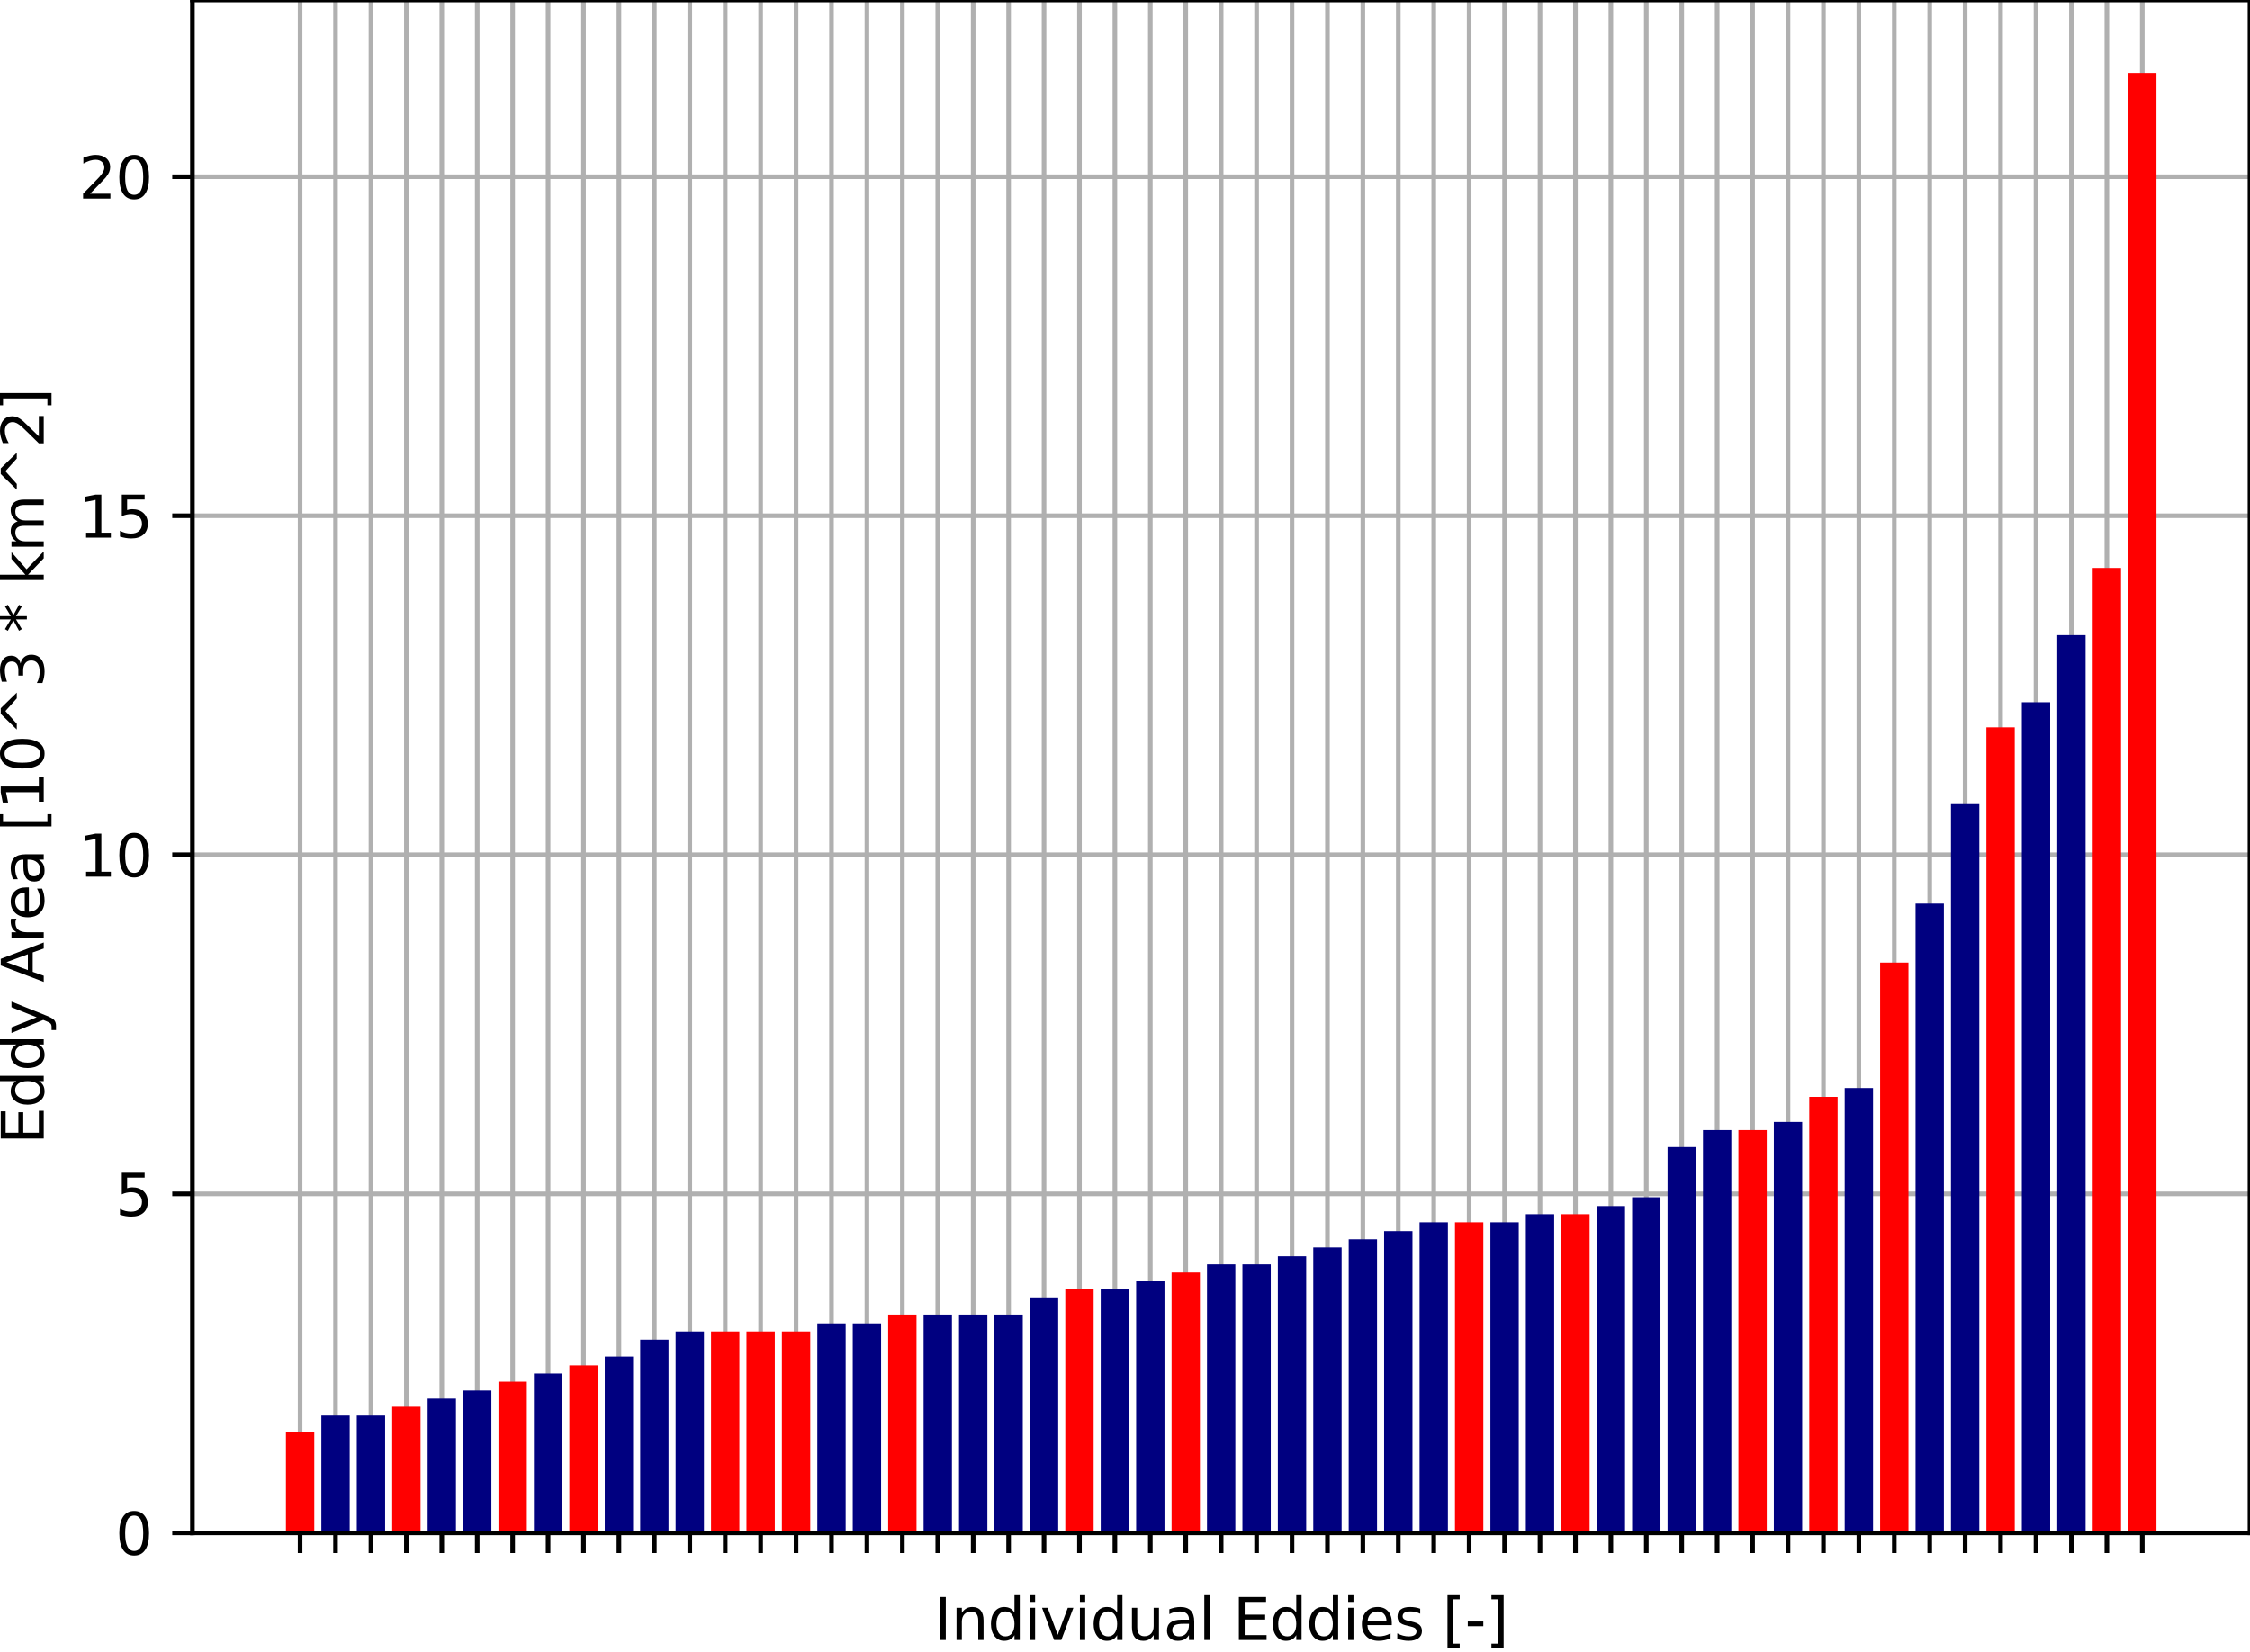 <?xml version="1.0" encoding="utf-8" standalone="no"?>
<!DOCTYPE svg PUBLIC "-//W3C//DTD SVG 1.1//EN"
  "http://www.w3.org/Graphics/SVG/1.1/DTD/svg11.dtd">
<svg xmlns:xlink="http://www.w3.org/1999/xlink" width="390.523pt" height="286.79pt" viewBox="0 0 390.523 286.79" xmlns="http://www.w3.org/2000/svg" version="1.1">
 <defs>
  <style type="text/css">*{stroke-linejoin: round; stroke-linecap: butt}</style>
 </defs>
 <g id="figure_1">
  <g id="patch_1">
   <path d="M 0 286.79 
L 390.523 286.79 
L 390.523 -0 
L 0 -0 
z
" style="fill: #ffffff"/>
  </g>
  <g id="axes_1">
   <g id="patch_2">
    <path d="M 33.403 266.112 
L 390.523 266.112 
L 390.523 -0 
L 33.403 -0 
z
" style="fill: #ffffff"/>
   </g>
   <g id="matplotlib.axis_1">
    <g id="xtick_1">
     <g id="line2d_1">
      <path d="M 52.095 266.112 
L 52.095 -0 
" clip-path="url(#p76cb9c1ff8)" style="fill: none; stroke: #b0b0b0; stroke-width: 0.8; stroke-linecap: square"/>
     </g>
     <g id="line2d_2">
      <defs>
       <path id="m4a7bd40112" d="M 0 0 
L 0 3.5 
" style="stroke: #000000; stroke-width: 0.8"/>
      </defs>
      <g>
       <use xlink:href="#m4a7bd40112" x="52.095" y="266.112" style="stroke: #000000; stroke-width: 0.8"/>
      </g>
     </g>
    </g>
    <g id="xtick_2">
     <g id="line2d_3">
      <path d="M 58.244 266.112 
L 58.244 -0 
" clip-path="url(#p76cb9c1ff8)" style="fill: none; stroke: #b0b0b0; stroke-width: 0.8; stroke-linecap: square"/>
     </g>
     <g id="line2d_4">
      <g>
       <use xlink:href="#m4a7bd40112" x="58.244" y="266.112" style="stroke: #000000; stroke-width: 0.8"/>
      </g>
     </g>
    </g>
    <g id="xtick_3">
     <g id="line2d_5">
      <path d="M 64.393 266.112 
L 64.393 -0 
" clip-path="url(#p76cb9c1ff8)" style="fill: none; stroke: #b0b0b0; stroke-width: 0.8; stroke-linecap: square"/>
     </g>
     <g id="line2d_6">
      <g>
       <use xlink:href="#m4a7bd40112" x="64.393" y="266.112" style="stroke: #000000; stroke-width: 0.8"/>
      </g>
     </g>
    </g>
    <g id="xtick_4">
     <g id="line2d_7">
      <path d="M 70.542 266.112 
L 70.542 -0 
" clip-path="url(#p76cb9c1ff8)" style="fill: none; stroke: #b0b0b0; stroke-width: 0.8; stroke-linecap: square"/>
     </g>
     <g id="line2d_8">
      <g>
       <use xlink:href="#m4a7bd40112" x="70.542" y="266.112" style="stroke: #000000; stroke-width: 0.8"/>
      </g>
     </g>
    </g>
    <g id="xtick_5">
     <g id="line2d_9">
      <path d="M 76.69 266.112 
L 76.69 -0 
" clip-path="url(#p76cb9c1ff8)" style="fill: none; stroke: #b0b0b0; stroke-width: 0.8; stroke-linecap: square"/>
     </g>
     <g id="line2d_10">
      <g>
       <use xlink:href="#m4a7bd40112" x="76.69" y="266.112" style="stroke: #000000; stroke-width: 0.8"/>
      </g>
     </g>
    </g>
    <g id="xtick_6">
     <g id="line2d_11">
      <path d="M 82.839 266.112 
L 82.839 -0 
" clip-path="url(#p76cb9c1ff8)" style="fill: none; stroke: #b0b0b0; stroke-width: 0.8; stroke-linecap: square"/>
     </g>
     <g id="line2d_12">
      <g>
       <use xlink:href="#m4a7bd40112" x="82.839" y="266.112" style="stroke: #000000; stroke-width: 0.8"/>
      </g>
     </g>
    </g>
    <g id="xtick_7">
     <g id="line2d_13">
      <path d="M 88.988 266.112 
L 88.988 -0 
" clip-path="url(#p76cb9c1ff8)" style="fill: none; stroke: #b0b0b0; stroke-width: 0.8; stroke-linecap: square"/>
     </g>
     <g id="line2d_14">
      <g>
       <use xlink:href="#m4a7bd40112" x="88.988" y="266.112" style="stroke: #000000; stroke-width: 0.8"/>
      </g>
     </g>
    </g>
    <g id="xtick_8">
     <g id="line2d_15">
      <path d="M 95.137 266.112 
L 95.137 -0 
" clip-path="url(#p76cb9c1ff8)" style="fill: none; stroke: #b0b0b0; stroke-width: 0.8; stroke-linecap: square"/>
     </g>
     <g id="line2d_16">
      <g>
       <use xlink:href="#m4a7bd40112" x="95.137" y="266.112" style="stroke: #000000; stroke-width: 0.8"/>
      </g>
     </g>
    </g>
    <g id="xtick_9">
     <g id="line2d_17">
      <path d="M 101.285 266.112 
L 101.285 -0 
" clip-path="url(#p76cb9c1ff8)" style="fill: none; stroke: #b0b0b0; stroke-width: 0.8; stroke-linecap: square"/>
     </g>
     <g id="line2d_18">
      <g>
       <use xlink:href="#m4a7bd40112" x="101.285" y="266.112" style="stroke: #000000; stroke-width: 0.8"/>
      </g>
     </g>
    </g>
    <g id="xtick_10">
     <g id="line2d_19">
      <path d="M 107.434 266.112 
L 107.434 -0 
" clip-path="url(#p76cb9c1ff8)" style="fill: none; stroke: #b0b0b0; stroke-width: 0.8; stroke-linecap: square"/>
     </g>
     <g id="line2d_20">
      <g>
       <use xlink:href="#m4a7bd40112" x="107.434" y="266.112" style="stroke: #000000; stroke-width: 0.8"/>
      </g>
     </g>
    </g>
    <g id="xtick_11">
     <g id="line2d_21">
      <path d="M 113.583 266.112 
L 113.583 -0 
" clip-path="url(#p76cb9c1ff8)" style="fill: none; stroke: #b0b0b0; stroke-width: 0.8; stroke-linecap: square"/>
     </g>
     <g id="line2d_22">
      <g>
       <use xlink:href="#m4a7bd40112" x="113.583" y="266.112" style="stroke: #000000; stroke-width: 0.8"/>
      </g>
     </g>
    </g>
    <g id="xtick_12">
     <g id="line2d_23">
      <path d="M 119.732 266.112 
L 119.732 -0 
" clip-path="url(#p76cb9c1ff8)" style="fill: none; stroke: #b0b0b0; stroke-width: 0.8; stroke-linecap: square"/>
     </g>
     <g id="line2d_24">
      <g>
       <use xlink:href="#m4a7bd40112" x="119.732" y="266.112" style="stroke: #000000; stroke-width: 0.8"/>
      </g>
     </g>
    </g>
    <g id="xtick_13">
     <g id="line2d_25">
      <path d="M 125.88 266.112 
L 125.88 -0 
" clip-path="url(#p76cb9c1ff8)" style="fill: none; stroke: #b0b0b0; stroke-width: 0.8; stroke-linecap: square"/>
     </g>
     <g id="line2d_26">
      <g>
       <use xlink:href="#m4a7bd40112" x="125.88" y="266.112" style="stroke: #000000; stroke-width: 0.8"/>
      </g>
     </g>
    </g>
    <g id="xtick_14">
     <g id="line2d_27">
      <path d="M 132.029 266.112 
L 132.029 -0 
" clip-path="url(#p76cb9c1ff8)" style="fill: none; stroke: #b0b0b0; stroke-width: 0.8; stroke-linecap: square"/>
     </g>
     <g id="line2d_28">
      <g>
       <use xlink:href="#m4a7bd40112" x="132.029" y="266.112" style="stroke: #000000; stroke-width: 0.8"/>
      </g>
     </g>
    </g>
    <g id="xtick_15">
     <g id="line2d_29">
      <path d="M 138.178 266.112 
L 138.178 -0 
" clip-path="url(#p76cb9c1ff8)" style="fill: none; stroke: #b0b0b0; stroke-width: 0.8; stroke-linecap: square"/>
     </g>
     <g id="line2d_30">
      <g>
       <use xlink:href="#m4a7bd40112" x="138.178" y="266.112" style="stroke: #000000; stroke-width: 0.8"/>
      </g>
     </g>
    </g>
    <g id="xtick_16">
     <g id="line2d_31">
      <path d="M 144.327 266.112 
L 144.327 -0 
" clip-path="url(#p76cb9c1ff8)" style="fill: none; stroke: #b0b0b0; stroke-width: 0.8; stroke-linecap: square"/>
     </g>
     <g id="line2d_32">
      <g>
       <use xlink:href="#m4a7bd40112" x="144.327" y="266.112" style="stroke: #000000; stroke-width: 0.8"/>
      </g>
     </g>
    </g>
    <g id="xtick_17">
     <g id="line2d_33">
      <path d="M 150.476 266.112 
L 150.476 -0 
" clip-path="url(#p76cb9c1ff8)" style="fill: none; stroke: #b0b0b0; stroke-width: 0.8; stroke-linecap: square"/>
     </g>
     <g id="line2d_34">
      <g>
       <use xlink:href="#m4a7bd40112" x="150.476" y="266.112" style="stroke: #000000; stroke-width: 0.8"/>
      </g>
     </g>
    </g>
    <g id="xtick_18">
     <g id="line2d_35">
      <path d="M 156.624 266.112 
L 156.624 -0 
" clip-path="url(#p76cb9c1ff8)" style="fill: none; stroke: #b0b0b0; stroke-width: 0.8; stroke-linecap: square"/>
     </g>
     <g id="line2d_36">
      <g>
       <use xlink:href="#m4a7bd40112" x="156.624" y="266.112" style="stroke: #000000; stroke-width: 0.8"/>
      </g>
     </g>
    </g>
    <g id="xtick_19">
     <g id="line2d_37">
      <path d="M 162.773 266.112 
L 162.773 -0 
" clip-path="url(#p76cb9c1ff8)" style="fill: none; stroke: #b0b0b0; stroke-width: 0.8; stroke-linecap: square"/>
     </g>
     <g id="line2d_38">
      <g>
       <use xlink:href="#m4a7bd40112" x="162.773" y="266.112" style="stroke: #000000; stroke-width: 0.8"/>
      </g>
     </g>
    </g>
    <g id="xtick_20">
     <g id="line2d_39">
      <path d="M 168.922 266.112 
L 168.922 -0 
" clip-path="url(#p76cb9c1ff8)" style="fill: none; stroke: #b0b0b0; stroke-width: 0.8; stroke-linecap: square"/>
     </g>
     <g id="line2d_40">
      <g>
       <use xlink:href="#m4a7bd40112" x="168.922" y="266.112" style="stroke: #000000; stroke-width: 0.8"/>
      </g>
     </g>
    </g>
    <g id="xtick_21">
     <g id="line2d_41">
      <path d="M 175.071 266.112 
L 175.071 -0 
" clip-path="url(#p76cb9c1ff8)" style="fill: none; stroke: #b0b0b0; stroke-width: 0.8; stroke-linecap: square"/>
     </g>
     <g id="line2d_42">
      <g>
       <use xlink:href="#m4a7bd40112" x="175.071" y="266.112" style="stroke: #000000; stroke-width: 0.8"/>
      </g>
     </g>
    </g>
    <g id="xtick_22">
     <g id="line2d_43">
      <path d="M 181.219 266.112 
L 181.219 -0 
" clip-path="url(#p76cb9c1ff8)" style="fill: none; stroke: #b0b0b0; stroke-width: 0.8; stroke-linecap: square"/>
     </g>
     <g id="line2d_44">
      <g>
       <use xlink:href="#m4a7bd40112" x="181.219" y="266.112" style="stroke: #000000; stroke-width: 0.8"/>
      </g>
     </g>
    </g>
    <g id="xtick_23">
     <g id="line2d_45">
      <path d="M 187.368 266.112 
L 187.368 -0 
" clip-path="url(#p76cb9c1ff8)" style="fill: none; stroke: #b0b0b0; stroke-width: 0.8; stroke-linecap: square"/>
     </g>
     <g id="line2d_46">
      <g>
       <use xlink:href="#m4a7bd40112" x="187.368" y="266.112" style="stroke: #000000; stroke-width: 0.8"/>
      </g>
     </g>
    </g>
    <g id="xtick_24">
     <g id="line2d_47">
      <path d="M 193.517 266.112 
L 193.517 -0 
" clip-path="url(#p76cb9c1ff8)" style="fill: none; stroke: #b0b0b0; stroke-width: 0.8; stroke-linecap: square"/>
     </g>
     <g id="line2d_48">
      <g>
       <use xlink:href="#m4a7bd40112" x="193.517" y="266.112" style="stroke: #000000; stroke-width: 0.8"/>
      </g>
     </g>
    </g>
    <g id="xtick_25">
     <g id="line2d_49">
      <path d="M 199.666 266.112 
L 199.666 -0 
" clip-path="url(#p76cb9c1ff8)" style="fill: none; stroke: #b0b0b0; stroke-width: 0.8; stroke-linecap: square"/>
     </g>
     <g id="line2d_50">
      <g>
       <use xlink:href="#m4a7bd40112" x="199.666" y="266.112" style="stroke: #000000; stroke-width: 0.8"/>
      </g>
     </g>
    </g>
    <g id="xtick_26">
     <g id="line2d_51">
      <path d="M 205.814 266.112 
L 205.814 -0 
" clip-path="url(#p76cb9c1ff8)" style="fill: none; stroke: #b0b0b0; stroke-width: 0.8; stroke-linecap: square"/>
     </g>
     <g id="line2d_52">
      <g>
       <use xlink:href="#m4a7bd40112" x="205.814" y="266.112" style="stroke: #000000; stroke-width: 0.8"/>
      </g>
     </g>
    </g>
    <g id="xtick_27">
     <g id="line2d_53">
      <path d="M 211.963 266.112 
L 211.963 -0 
" clip-path="url(#p76cb9c1ff8)" style="fill: none; stroke: #b0b0b0; stroke-width: 0.8; stroke-linecap: square"/>
     </g>
     <g id="line2d_54">
      <g>
       <use xlink:href="#m4a7bd40112" x="211.963" y="266.112" style="stroke: #000000; stroke-width: 0.8"/>
      </g>
     </g>
    </g>
    <g id="xtick_28">
     <g id="line2d_55">
      <path d="M 218.112 266.112 
L 218.112 -0 
" clip-path="url(#p76cb9c1ff8)" style="fill: none; stroke: #b0b0b0; stroke-width: 0.8; stroke-linecap: square"/>
     </g>
     <g id="line2d_56">
      <g>
       <use xlink:href="#m4a7bd40112" x="218.112" y="266.112" style="stroke: #000000; stroke-width: 0.8"/>
      </g>
     </g>
    </g>
    <g id="xtick_29">
     <g id="line2d_57">
      <path d="M 224.261 266.112 
L 224.261 -0 
" clip-path="url(#p76cb9c1ff8)" style="fill: none; stroke: #b0b0b0; stroke-width: 0.8; stroke-linecap: square"/>
     </g>
     <g id="line2d_58">
      <g>
       <use xlink:href="#m4a7bd40112" x="224.261" y="266.112" style="stroke: #000000; stroke-width: 0.8"/>
      </g>
     </g>
    </g>
    <g id="xtick_30">
     <g id="line2d_59">
      <path d="M 230.409 266.112 
L 230.409 -0 
" clip-path="url(#p76cb9c1ff8)" style="fill: none; stroke: #b0b0b0; stroke-width: 0.8; stroke-linecap: square"/>
     </g>
     <g id="line2d_60">
      <g>
       <use xlink:href="#m4a7bd40112" x="230.409" y="266.112" style="stroke: #000000; stroke-width: 0.8"/>
      </g>
     </g>
    </g>
    <g id="xtick_31">
     <g id="line2d_61">
      <path d="M 236.558 266.112 
L 236.558 -0 
" clip-path="url(#p76cb9c1ff8)" style="fill: none; stroke: #b0b0b0; stroke-width: 0.8; stroke-linecap: square"/>
     </g>
     <g id="line2d_62">
      <g>
       <use xlink:href="#m4a7bd40112" x="236.558" y="266.112" style="stroke: #000000; stroke-width: 0.8"/>
      </g>
     </g>
    </g>
    <g id="xtick_32">
     <g id="line2d_63">
      <path d="M 242.707 266.112 
L 242.707 -0 
" clip-path="url(#p76cb9c1ff8)" style="fill: none; stroke: #b0b0b0; stroke-width: 0.8; stroke-linecap: square"/>
     </g>
     <g id="line2d_64">
      <g>
       <use xlink:href="#m4a7bd40112" x="242.707" y="266.112" style="stroke: #000000; stroke-width: 0.8"/>
      </g>
     </g>
    </g>
    <g id="xtick_33">
     <g id="line2d_65">
      <path d="M 248.856 266.112 
L 248.856 -0 
" clip-path="url(#p76cb9c1ff8)" style="fill: none; stroke: #b0b0b0; stroke-width: 0.8; stroke-linecap: square"/>
     </g>
     <g id="line2d_66">
      <g>
       <use xlink:href="#m4a7bd40112" x="248.856" y="266.112" style="stroke: #000000; stroke-width: 0.8"/>
      </g>
     </g>
    </g>
    <g id="xtick_34">
     <g id="line2d_67">
      <path d="M 255.004 266.112 
L 255.004 -0 
" clip-path="url(#p76cb9c1ff8)" style="fill: none; stroke: #b0b0b0; stroke-width: 0.8; stroke-linecap: square"/>
     </g>
     <g id="line2d_68">
      <g>
       <use xlink:href="#m4a7bd40112" x="255.004" y="266.112" style="stroke: #000000; stroke-width: 0.8"/>
      </g>
     </g>
    </g>
    <g id="xtick_35">
     <g id="line2d_69">
      <path d="M 261.153 266.112 
L 261.153 -0 
" clip-path="url(#p76cb9c1ff8)" style="fill: none; stroke: #b0b0b0; stroke-width: 0.8; stroke-linecap: square"/>
     </g>
     <g id="line2d_70">
      <g>
       <use xlink:href="#m4a7bd40112" x="261.153" y="266.112" style="stroke: #000000; stroke-width: 0.8"/>
      </g>
     </g>
    </g>
    <g id="xtick_36">
     <g id="line2d_71">
      <path d="M 267.302 266.112 
L 267.302 -0 
" clip-path="url(#p76cb9c1ff8)" style="fill: none; stroke: #b0b0b0; stroke-width: 0.8; stroke-linecap: square"/>
     </g>
     <g id="line2d_72">
      <g>
       <use xlink:href="#m4a7bd40112" x="267.302" y="266.112" style="stroke: #000000; stroke-width: 0.8"/>
      </g>
     </g>
    </g>
    <g id="xtick_37">
     <g id="line2d_73">
      <path d="M 273.451 266.112 
L 273.451 -0 
" clip-path="url(#p76cb9c1ff8)" style="fill: none; stroke: #b0b0b0; stroke-width: 0.8; stroke-linecap: square"/>
     </g>
     <g id="line2d_74">
      <g>
       <use xlink:href="#m4a7bd40112" x="273.451" y="266.112" style="stroke: #000000; stroke-width: 0.8"/>
      </g>
     </g>
    </g>
    <g id="xtick_38">
     <g id="line2d_75">
      <path d="M 279.599 266.112 
L 279.599 -0 
" clip-path="url(#p76cb9c1ff8)" style="fill: none; stroke: #b0b0b0; stroke-width: 0.8; stroke-linecap: square"/>
     </g>
     <g id="line2d_76">
      <g>
       <use xlink:href="#m4a7bd40112" x="279.599" y="266.112" style="stroke: #000000; stroke-width: 0.8"/>
      </g>
     </g>
    </g>
    <g id="xtick_39">
     <g id="line2d_77">
      <path d="M 285.748 266.112 
L 285.748 -0 
" clip-path="url(#p76cb9c1ff8)" style="fill: none; stroke: #b0b0b0; stroke-width: 0.8; stroke-linecap: square"/>
     </g>
     <g id="line2d_78">
      <g>
       <use xlink:href="#m4a7bd40112" x="285.748" y="266.112" style="stroke: #000000; stroke-width: 0.8"/>
      </g>
     </g>
    </g>
    <g id="xtick_40">
     <g id="line2d_79">
      <path d="M 291.897 266.112 
L 291.897 -0 
" clip-path="url(#p76cb9c1ff8)" style="fill: none; stroke: #b0b0b0; stroke-width: 0.8; stroke-linecap: square"/>
     </g>
     <g id="line2d_80">
      <g>
       <use xlink:href="#m4a7bd40112" x="291.897" y="266.112" style="stroke: #000000; stroke-width: 0.8"/>
      </g>
     </g>
    </g>
    <g id="xtick_41">
     <g id="line2d_81">
      <path d="M 298.046 266.112 
L 298.046 -0 
" clip-path="url(#p76cb9c1ff8)" style="fill: none; stroke: #b0b0b0; stroke-width: 0.8; stroke-linecap: square"/>
     </g>
     <g id="line2d_82">
      <g>
       <use xlink:href="#m4a7bd40112" x="298.046" y="266.112" style="stroke: #000000; stroke-width: 0.8"/>
      </g>
     </g>
    </g>
    <g id="xtick_42">
     <g id="line2d_83">
      <path d="M 304.195 266.112 
L 304.195 -0 
" clip-path="url(#p76cb9c1ff8)" style="fill: none; stroke: #b0b0b0; stroke-width: 0.8; stroke-linecap: square"/>
     </g>
     <g id="line2d_84">
      <g>
       <use xlink:href="#m4a7bd40112" x="304.195" y="266.112" style="stroke: #000000; stroke-width: 0.8"/>
      </g>
     </g>
    </g>
    <g id="xtick_43">
     <g id="line2d_85">
      <path d="M 310.343 266.112 
L 310.343 -0 
" clip-path="url(#p76cb9c1ff8)" style="fill: none; stroke: #b0b0b0; stroke-width: 0.8; stroke-linecap: square"/>
     </g>
     <g id="line2d_86">
      <g>
       <use xlink:href="#m4a7bd40112" x="310.343" y="266.112" style="stroke: #000000; stroke-width: 0.8"/>
      </g>
     </g>
    </g>
    <g id="xtick_44">
     <g id="line2d_87">
      <path d="M 316.492 266.112 
L 316.492 -0 
" clip-path="url(#p76cb9c1ff8)" style="fill: none; stroke: #b0b0b0; stroke-width: 0.8; stroke-linecap: square"/>
     </g>
     <g id="line2d_88">
      <g>
       <use xlink:href="#m4a7bd40112" x="316.492" y="266.112" style="stroke: #000000; stroke-width: 0.8"/>
      </g>
     </g>
    </g>
    <g id="xtick_45">
     <g id="line2d_89">
      <path d="M 322.641 266.112 
L 322.641 -0 
" clip-path="url(#p76cb9c1ff8)" style="fill: none; stroke: #b0b0b0; stroke-width: 0.8; stroke-linecap: square"/>
     </g>
     <g id="line2d_90">
      <g>
       <use xlink:href="#m4a7bd40112" x="322.641" y="266.112" style="stroke: #000000; stroke-width: 0.8"/>
      </g>
     </g>
    </g>
    <g id="xtick_46">
     <g id="line2d_91">
      <path d="M 328.79 266.112 
L 328.79 -0 
" clip-path="url(#p76cb9c1ff8)" style="fill: none; stroke: #b0b0b0; stroke-width: 0.8; stroke-linecap: square"/>
     </g>
     <g id="line2d_92">
      <g>
       <use xlink:href="#m4a7bd40112" x="328.79" y="266.112" style="stroke: #000000; stroke-width: 0.8"/>
      </g>
     </g>
    </g>
    <g id="xtick_47">
     <g id="line2d_93">
      <path d="M 334.938 266.112 
L 334.938 -0 
" clip-path="url(#p76cb9c1ff8)" style="fill: none; stroke: #b0b0b0; stroke-width: 0.8; stroke-linecap: square"/>
     </g>
     <g id="line2d_94">
      <g>
       <use xlink:href="#m4a7bd40112" x="334.938" y="266.112" style="stroke: #000000; stroke-width: 0.8"/>
      </g>
     </g>
    </g>
    <g id="xtick_48">
     <g id="line2d_95">
      <path d="M 341.087 266.112 
L 341.087 -0 
" clip-path="url(#p76cb9c1ff8)" style="fill: none; stroke: #b0b0b0; stroke-width: 0.8; stroke-linecap: square"/>
     </g>
     <g id="line2d_96">
      <g>
       <use xlink:href="#m4a7bd40112" x="341.087" y="266.112" style="stroke: #000000; stroke-width: 0.8"/>
      </g>
     </g>
    </g>
    <g id="xtick_49">
     <g id="line2d_97">
      <path d="M 347.236 266.112 
L 347.236 -0 
" clip-path="url(#p76cb9c1ff8)" style="fill: none; stroke: #b0b0b0; stroke-width: 0.8; stroke-linecap: square"/>
     </g>
     <g id="line2d_98">
      <g>
       <use xlink:href="#m4a7bd40112" x="347.236" y="266.112" style="stroke: #000000; stroke-width: 0.8"/>
      </g>
     </g>
    </g>
    <g id="xtick_50">
     <g id="line2d_99">
      <path d="M 353.385 266.112 
L 353.385 -0 
" clip-path="url(#p76cb9c1ff8)" style="fill: none; stroke: #b0b0b0; stroke-width: 0.8; stroke-linecap: square"/>
     </g>
     <g id="line2d_100">
      <g>
       <use xlink:href="#m4a7bd40112" x="353.385" y="266.112" style="stroke: #000000; stroke-width: 0.8"/>
      </g>
     </g>
    </g>
    <g id="xtick_51">
     <g id="line2d_101">
      <path d="M 359.533 266.112 
L 359.533 -0 
" clip-path="url(#p76cb9c1ff8)" style="fill: none; stroke: #b0b0b0; stroke-width: 0.8; stroke-linecap: square"/>
     </g>
     <g id="line2d_102">
      <g>
       <use xlink:href="#m4a7bd40112" x="359.533" y="266.112" style="stroke: #000000; stroke-width: 0.8"/>
      </g>
     </g>
    </g>
    <g id="xtick_52">
     <g id="line2d_103">
      <path d="M 365.682 266.112 
L 365.682 -0 
" clip-path="url(#p76cb9c1ff8)" style="fill: none; stroke: #b0b0b0; stroke-width: 0.8; stroke-linecap: square"/>
     </g>
     <g id="line2d_104">
      <g>
       <use xlink:href="#m4a7bd40112" x="365.682" y="266.112" style="stroke: #000000; stroke-width: 0.8"/>
      </g>
     </g>
    </g>
    <g id="xtick_53">
     <g id="line2d_105">
      <path d="M 371.831 266.112 
L 371.831 -0 
" clip-path="url(#p76cb9c1ff8)" style="fill: none; stroke: #b0b0b0; stroke-width: 0.8; stroke-linecap: square"/>
     </g>
     <g id="line2d_106">
      <g>
       <use xlink:href="#m4a7bd40112" x="371.831" y="266.112" style="stroke: #000000; stroke-width: 0.8"/>
      </g>
     </g>
    </g>
    <g id="text_1">
     <!-- Individual Eddies [-] -->
     <g transform="translate(162.15 284.71)scale(0.1 -0.1)">
      <defs>
       <path id="DejaVuSans-49" d="M 628 4666 
L 1259 4666 
L 1259 0 
L 628 0 
L 628 4666 
z
" transform="scale(0.016)"/>
       <path id="DejaVuSans-6e" d="M 3513 2113 
L 3513 0 
L 2938 0 
L 2938 2094 
Q 2938 2591 2744 2837 
Q 2550 3084 2163 3084 
Q 1697 3084 1428 2787 
Q 1159 2491 1159 1978 
L 1159 0 
L 581 0 
L 581 3500 
L 1159 3500 
L 1159 2956 
Q 1366 3272 1645 3428 
Q 1925 3584 2291 3584 
Q 2894 3584 3203 3211 
Q 3513 2838 3513 2113 
z
" transform="scale(0.016)"/>
       <path id="DejaVuSans-64" d="M 2906 2969 
L 2906 4863 
L 3481 4863 
L 3481 0 
L 2906 0 
L 2906 525 
Q 2725 213 2448 61 
Q 2172 -91 1784 -91 
Q 1150 -91 751 415 
Q 353 922 353 1747 
Q 353 2572 751 3078 
Q 1150 3584 1784 3584 
Q 2172 3584 2448 3432 
Q 2725 3281 2906 2969 
z
M 947 1747 
Q 947 1113 1208 752 
Q 1469 391 1925 391 
Q 2381 391 2643 752 
Q 2906 1113 2906 1747 
Q 2906 2381 2643 2742 
Q 2381 3103 1925 3103 
Q 1469 3103 1208 2742 
Q 947 2381 947 1747 
z
" transform="scale(0.016)"/>
       <path id="DejaVuSans-69" d="M 603 3500 
L 1178 3500 
L 1178 0 
L 603 0 
L 603 3500 
z
M 603 4863 
L 1178 4863 
L 1178 4134 
L 603 4134 
L 603 4863 
z
" transform="scale(0.016)"/>
       <path id="DejaVuSans-76" d="M 191 3500 
L 800 3500 
L 1894 563 
L 2988 3500 
L 3597 3500 
L 2284 0 
L 1503 0 
L 191 3500 
z
" transform="scale(0.016)"/>
       <path id="DejaVuSans-75" d="M 544 1381 
L 544 3500 
L 1119 3500 
L 1119 1403 
Q 1119 906 1312 657 
Q 1506 409 1894 409 
Q 2359 409 2629 706 
Q 2900 1003 2900 1516 
L 2900 3500 
L 3475 3500 
L 3475 0 
L 2900 0 
L 2900 538 
Q 2691 219 2414 64 
Q 2138 -91 1772 -91 
Q 1169 -91 856 284 
Q 544 659 544 1381 
z
M 1991 3584 
L 1991 3584 
z
" transform="scale(0.016)"/>
       <path id="DejaVuSans-61" d="M 2194 1759 
Q 1497 1759 1228 1600 
Q 959 1441 959 1056 
Q 959 750 1161 570 
Q 1363 391 1709 391 
Q 2188 391 2477 730 
Q 2766 1069 2766 1631 
L 2766 1759 
L 2194 1759 
z
M 3341 1997 
L 3341 0 
L 2766 0 
L 2766 531 
Q 2569 213 2275 61 
Q 1981 -91 1556 -91 
Q 1019 -91 701 211 
Q 384 513 384 1019 
Q 384 1609 779 1909 
Q 1175 2209 1959 2209 
L 2766 2209 
L 2766 2266 
Q 2766 2663 2505 2880 
Q 2244 3097 1772 3097 
Q 1472 3097 1187 3025 
Q 903 2953 641 2809 
L 641 3341 
Q 956 3463 1253 3523 
Q 1550 3584 1831 3584 
Q 2591 3584 2966 3190 
Q 3341 2797 3341 1997 
z
" transform="scale(0.016)"/>
       <path id="DejaVuSans-6c" d="M 603 4863 
L 1178 4863 
L 1178 0 
L 603 0 
L 603 4863 
z
" transform="scale(0.016)"/>
       <path id="DejaVuSans-20" transform="scale(0.016)"/>
       <path id="DejaVuSans-45" d="M 628 4666 
L 3578 4666 
L 3578 4134 
L 1259 4134 
L 1259 2753 
L 3481 2753 
L 3481 2222 
L 1259 2222 
L 1259 531 
L 3634 531 
L 3634 0 
L 628 0 
L 628 4666 
z
" transform="scale(0.016)"/>
       <path id="DejaVuSans-65" d="M 3597 1894 
L 3597 1613 
L 953 1613 
Q 991 1019 1311 708 
Q 1631 397 2203 397 
Q 2534 397 2845 478 
Q 3156 559 3463 722 
L 3463 178 
Q 3153 47 2828 -22 
Q 2503 -91 2169 -91 
Q 1331 -91 842 396 
Q 353 884 353 1716 
Q 353 2575 817 3079 
Q 1281 3584 2069 3584 
Q 2775 3584 3186 3129 
Q 3597 2675 3597 1894 
z
M 3022 2063 
Q 3016 2534 2758 2815 
Q 2500 3097 2075 3097 
Q 1594 3097 1305 2825 
Q 1016 2553 972 2059 
L 3022 2063 
z
" transform="scale(0.016)"/>
       <path id="DejaVuSans-73" d="M 2834 3397 
L 2834 2853 
Q 2591 2978 2328 3040 
Q 2066 3103 1784 3103 
Q 1356 3103 1142 2972 
Q 928 2841 928 2578 
Q 928 2378 1081 2264 
Q 1234 2150 1697 2047 
L 1894 2003 
Q 2506 1872 2764 1633 
Q 3022 1394 3022 966 
Q 3022 478 2636 193 
Q 2250 -91 1575 -91 
Q 1294 -91 989 -36 
Q 684 19 347 128 
L 347 722 
Q 666 556 975 473 
Q 1284 391 1588 391 
Q 1994 391 2212 530 
Q 2431 669 2431 922 
Q 2431 1156 2273 1281 
Q 2116 1406 1581 1522 
L 1381 1569 
Q 847 1681 609 1914 
Q 372 2147 372 2553 
Q 372 3047 722 3315 
Q 1072 3584 1716 3584 
Q 2034 3584 2315 3537 
Q 2597 3491 2834 3397 
z
" transform="scale(0.016)"/>
       <path id="DejaVuSans-5b" d="M 550 4863 
L 1875 4863 
L 1875 4416 
L 1125 4416 
L 1125 -397 
L 1875 -397 
L 1875 -844 
L 550 -844 
L 550 4863 
z
" transform="scale(0.016)"/>
       <path id="DejaVuSans-2d" d="M 313 2009 
L 1997 2009 
L 1997 1497 
L 313 1497 
L 313 2009 
z
" transform="scale(0.016)"/>
       <path id="DejaVuSans-5d" d="M 1947 4863 
L 1947 -844 
L 622 -844 
L 622 -397 
L 1369 -397 
L 1369 4416 
L 622 4416 
L 622 4863 
L 1947 4863 
z
" transform="scale(0.016)"/>
      </defs>
      <use xlink:href="#DejaVuSans-49"/>
      <use xlink:href="#DejaVuSans-6e" x="29.492"/>
      <use xlink:href="#DejaVuSans-64" x="92.871"/>
      <use xlink:href="#DejaVuSans-69" x="156.348"/>
      <use xlink:href="#DejaVuSans-76" x="184.131"/>
      <use xlink:href="#DejaVuSans-69" x="243.311"/>
      <use xlink:href="#DejaVuSans-64" x="271.094"/>
      <use xlink:href="#DejaVuSans-75" x="334.57"/>
      <use xlink:href="#DejaVuSans-61" x="397.949"/>
      <use xlink:href="#DejaVuSans-6c" x="459.229"/>
      <use xlink:href="#DejaVuSans-20" x="487.012"/>
      <use xlink:href="#DejaVuSans-45" x="518.799"/>
      <use xlink:href="#DejaVuSans-64" x="581.982"/>
      <use xlink:href="#DejaVuSans-64" x="645.459"/>
      <use xlink:href="#DejaVuSans-69" x="708.936"/>
      <use xlink:href="#DejaVuSans-65" x="736.719"/>
      <use xlink:href="#DejaVuSans-73" x="798.242"/>
      <use xlink:href="#DejaVuSans-20" x="850.342"/>
      <use xlink:href="#DejaVuSans-5b" x="882.129"/>
      <use xlink:href="#DejaVuSans-2d" x="921.143"/>
      <use xlink:href="#DejaVuSans-5d" x="957.227"/>
     </g>
    </g>
   </g>
   <g id="matplotlib.axis_2">
    <g id="ytick_1">
     <g id="line2d_107">
      <path d="M 33.403 266.112 
L 390.523 266.112 
" clip-path="url(#p76cb9c1ff8)" style="fill: none; stroke: #b0b0b0; stroke-width: 0.8; stroke-linecap: square"/>
     </g>
     <g id="line2d_108">
      <defs>
       <path id="m511be48c22" d="M 0 0 
L -3.5 0 
" style="stroke: #000000; stroke-width: 0.8"/>
      </defs>
      <g>
       <use xlink:href="#m511be48c22" x="33.403" y="266.112" style="stroke: #000000; stroke-width: 0.8"/>
      </g>
     </g>
     <g id="text_2">
      <!-- 0 -->
      <g transform="translate(20.041 269.911)scale(0.1 -0.1)">
       <defs>
        <path id="DejaVuSans-30" d="M 2034 4250 
Q 1547 4250 1301 3770 
Q 1056 3291 1056 2328 
Q 1056 1369 1301 889 
Q 1547 409 2034 409 
Q 2525 409 2770 889 
Q 3016 1369 3016 2328 
Q 3016 3291 2770 3770 
Q 2525 4250 2034 4250 
z
M 2034 4750 
Q 2819 4750 3233 4129 
Q 3647 3509 3647 2328 
Q 3647 1150 3233 529 
Q 2819 -91 2034 -91 
Q 1250 -91 836 529 
Q 422 1150 422 2328 
Q 422 3509 836 4129 
Q 1250 4750 2034 4750 
z
" transform="scale(0.016)"/>
       </defs>
       <use xlink:href="#DejaVuSans-30"/>
      </g>
     </g>
    </g>
    <g id="ytick_2">
     <g id="line2d_109">
      <path d="M 33.403 207.255 
L 390.523 207.255 
" clip-path="url(#p76cb9c1ff8)" style="fill: none; stroke: #b0b0b0; stroke-width: 0.8; stroke-linecap: square"/>
     </g>
     <g id="line2d_110">
      <g>
       <use xlink:href="#m511be48c22" x="33.403" y="207.255" style="stroke: #000000; stroke-width: 0.8"/>
      </g>
     </g>
     <g id="text_3">
      <!-- 5 -->
      <g transform="translate(20.041 211.054)scale(0.1 -0.1)">
       <defs>
        <path id="DejaVuSans-35" d="M 691 4666 
L 3169 4666 
L 3169 4134 
L 1269 4134 
L 1269 2991 
Q 1406 3038 1543 3061 
Q 1681 3084 1819 3084 
Q 2600 3084 3056 2656 
Q 3513 2228 3513 1497 
Q 3513 744 3044 326 
Q 2575 -91 1722 -91 
Q 1428 -91 1123 -41 
Q 819 9 494 109 
L 494 744 
Q 775 591 1075 516 
Q 1375 441 1709 441 
Q 2250 441 2565 725 
Q 2881 1009 2881 1497 
Q 2881 1984 2565 2268 
Q 2250 2553 1709 2553 
Q 1456 2553 1204 2497 
Q 953 2441 691 2322 
L 691 4666 
z
" transform="scale(0.016)"/>
       </defs>
       <use xlink:href="#DejaVuSans-35"/>
      </g>
     </g>
    </g>
    <g id="ytick_3">
     <g id="line2d_111">
      <path d="M 33.403 148.397 
L 390.523 148.397 
" clip-path="url(#p76cb9c1ff8)" style="fill: none; stroke: #b0b0b0; stroke-width: 0.8; stroke-linecap: square"/>
     </g>
     <g id="line2d_112">
      <g>
       <use xlink:href="#m511be48c22" x="33.403" y="148.397" style="stroke: #000000; stroke-width: 0.8"/>
      </g>
     </g>
     <g id="text_4">
      <!-- 10 -->
      <g transform="translate(13.678 152.196)scale(0.1 -0.1)">
       <defs>
        <path id="DejaVuSans-31" d="M 794 531 
L 1825 531 
L 1825 4091 
L 703 3866 
L 703 4441 
L 1819 4666 
L 2450 4666 
L 2450 531 
L 3481 531 
L 3481 0 
L 794 0 
L 794 531 
z
" transform="scale(0.016)"/>
       </defs>
       <use xlink:href="#DejaVuSans-31"/>
       <use xlink:href="#DejaVuSans-30" x="63.623"/>
      </g>
     </g>
    </g>
    <g id="ytick_4">
     <g id="line2d_113">
      <path d="M 33.403 89.54 
L 390.523 89.54 
" clip-path="url(#p76cb9c1ff8)" style="fill: none; stroke: #b0b0b0; stroke-width: 0.8; stroke-linecap: square"/>
     </g>
     <g id="line2d_114">
      <g>
       <use xlink:href="#m511be48c22" x="33.403" y="89.54" style="stroke: #000000; stroke-width: 0.8"/>
      </g>
     </g>
     <g id="text_5">
      <!-- 15 -->
      <g transform="translate(13.678 93.339)scale(0.1 -0.1)">
       <use xlink:href="#DejaVuSans-31"/>
       <use xlink:href="#DejaVuSans-35" x="63.623"/>
      </g>
     </g>
    </g>
    <g id="ytick_5">
     <g id="line2d_115">
      <path d="M 33.403 30.682 
L 390.523 30.682 
" clip-path="url(#p76cb9c1ff8)" style="fill: none; stroke: #b0b0b0; stroke-width: 0.8; stroke-linecap: square"/>
     </g>
     <g id="line2d_116">
      <g>
       <use xlink:href="#m511be48c22" x="33.403" y="30.682" style="stroke: #000000; stroke-width: 0.8"/>
      </g>
     </g>
     <g id="text_6">
      <!-- 20 -->
      <g transform="translate(13.678 34.482)scale(0.1 -0.1)">
       <defs>
        <path id="DejaVuSans-32" d="M 1228 531 
L 3431 531 
L 3431 0 
L 469 0 
L 469 531 
Q 828 903 1448 1529 
Q 2069 2156 2228 2338 
Q 2531 2678 2651 2914 
Q 2772 3150 2772 3378 
Q 2772 3750 2511 3984 
Q 2250 4219 1831 4219 
Q 1534 4219 1204 4116 
Q 875 4013 500 3803 
L 500 4441 
Q 881 4594 1212 4672 
Q 1544 4750 1819 4750 
Q 2544 4750 2975 4387 
Q 3406 4025 3406 3419 
Q 3406 3131 3298 2873 
Q 3191 2616 2906 2266 
Q 2828 2175 2409 1742 
Q 1991 1309 1228 531 
z
" transform="scale(0.016)"/>
       </defs>
       <use xlink:href="#DejaVuSans-32"/>
       <use xlink:href="#DejaVuSans-30" x="63.623"/>
      </g>
     </g>
    </g>
    <g id="text_7">
     <!-- Eddy Area [10^3 * km^2] -->
     <g transform="translate(7.598 198.655)rotate(-90)scale(0.1 -0.1)">
      <defs>
       <path id="DejaVuSans-79" d="M 2059 -325 
Q 1816 -950 1584 -1140 
Q 1353 -1331 966 -1331 
L 506 -1331 
L 506 -850 
L 844 -850 
Q 1081 -850 1212 -737 
Q 1344 -625 1503 -206 
L 1606 56 
L 191 3500 
L 800 3500 
L 1894 763 
L 2988 3500 
L 3597 3500 
L 2059 -325 
z
" transform="scale(0.016)"/>
       <path id="DejaVuSans-41" d="M 2188 4044 
L 1331 1722 
L 3047 1722 
L 2188 4044 
z
M 1831 4666 
L 2547 4666 
L 4325 0 
L 3669 0 
L 3244 1197 
L 1141 1197 
L 716 0 
L 50 0 
L 1831 4666 
z
" transform="scale(0.016)"/>
       <path id="DejaVuSans-72" d="M 2631 2963 
Q 2534 3019 2420 3045 
Q 2306 3072 2169 3072 
Q 1681 3072 1420 2755 
Q 1159 2438 1159 1844 
L 1159 0 
L 581 0 
L 581 3500 
L 1159 3500 
L 1159 2956 
Q 1341 3275 1631 3429 
Q 1922 3584 2338 3584 
Q 2397 3584 2469 3576 
Q 2541 3569 2628 3553 
L 2631 2963 
z
" transform="scale(0.016)"/>
       <path id="DejaVuSans-5e" d="M 2988 4666 
L 4684 2925 
L 4056 2925 
L 2681 4159 
L 1306 2925 
L 678 2925 
L 2375 4666 
L 2988 4666 
z
" transform="scale(0.016)"/>
       <path id="DejaVuSans-33" d="M 2597 2516 
Q 3050 2419 3304 2112 
Q 3559 1806 3559 1356 
Q 3559 666 3084 287 
Q 2609 -91 1734 -91 
Q 1441 -91 1130 -33 
Q 819 25 488 141 
L 488 750 
Q 750 597 1062 519 
Q 1375 441 1716 441 
Q 2309 441 2620 675 
Q 2931 909 2931 1356 
Q 2931 1769 2642 2001 
Q 2353 2234 1838 2234 
L 1294 2234 
L 1294 2753 
L 1863 2753 
Q 2328 2753 2575 2939 
Q 2822 3125 2822 3475 
Q 2822 3834 2567 4026 
Q 2313 4219 1838 4219 
Q 1578 4219 1281 4162 
Q 984 4106 628 3988 
L 628 4550 
Q 988 4650 1302 4700 
Q 1616 4750 1894 4750 
Q 2613 4750 3031 4423 
Q 3450 4097 3450 3541 
Q 3450 3153 3228 2886 
Q 3006 2619 2597 2516 
z
" transform="scale(0.016)"/>
       <path id="DejaVuSans-2a" d="M 3009 3897 
L 1888 3291 
L 3009 2681 
L 2828 2375 
L 1778 3009 
L 1778 1831 
L 1422 1831 
L 1422 3009 
L 372 2375 
L 191 2681 
L 1313 3291 
L 191 3897 
L 372 4206 
L 1422 3572 
L 1422 4750 
L 1778 4750 
L 1778 3572 
L 2828 4206 
L 3009 3897 
z
" transform="scale(0.016)"/>
       <path id="DejaVuSans-6b" d="M 581 4863 
L 1159 4863 
L 1159 1991 
L 2875 3500 
L 3609 3500 
L 1753 1863 
L 3688 0 
L 2938 0 
L 1159 1709 
L 1159 0 
L 581 0 
L 581 4863 
z
" transform="scale(0.016)"/>
       <path id="DejaVuSans-6d" d="M 3328 2828 
Q 3544 3216 3844 3400 
Q 4144 3584 4550 3584 
Q 5097 3584 5394 3201 
Q 5691 2819 5691 2113 
L 5691 0 
L 5113 0 
L 5113 2094 
Q 5113 2597 4934 2840 
Q 4756 3084 4391 3084 
Q 3944 3084 3684 2787 
Q 3425 2491 3425 1978 
L 3425 0 
L 2847 0 
L 2847 2094 
Q 2847 2600 2669 2842 
Q 2491 3084 2119 3084 
Q 1678 3084 1418 2786 
Q 1159 2488 1159 1978 
L 1159 0 
L 581 0 
L 581 3500 
L 1159 3500 
L 1159 2956 
Q 1356 3278 1631 3431 
Q 1906 3584 2284 3584 
Q 2666 3584 2933 3390 
Q 3200 3197 3328 2828 
z
" transform="scale(0.016)"/>
      </defs>
      <use xlink:href="#DejaVuSans-45"/>
      <use xlink:href="#DejaVuSans-64" x="63.184"/>
      <use xlink:href="#DejaVuSans-64" x="126.66"/>
      <use xlink:href="#DejaVuSans-79" x="190.137"/>
      <use xlink:href="#DejaVuSans-20" x="249.316"/>
      <use xlink:href="#DejaVuSans-41" x="281.104"/>
      <use xlink:href="#DejaVuSans-72" x="349.512"/>
      <use xlink:href="#DejaVuSans-65" x="388.375"/>
      <use xlink:href="#DejaVuSans-61" x="449.898"/>
      <use xlink:href="#DejaVuSans-20" x="511.178"/>
      <use xlink:href="#DejaVuSans-5b" x="542.965"/>
      <use xlink:href="#DejaVuSans-31" x="581.979"/>
      <use xlink:href="#DejaVuSans-30" x="645.602"/>
      <use xlink:href="#DejaVuSans-5e" x="709.225"/>
      <use xlink:href="#DejaVuSans-33" x="793.014"/>
      <use xlink:href="#DejaVuSans-20" x="856.637"/>
      <use xlink:href="#DejaVuSans-2a" x="888.424"/>
      <use xlink:href="#DejaVuSans-20" x="938.424"/>
      <use xlink:href="#DejaVuSans-6b" x="970.211"/>
      <use xlink:href="#DejaVuSans-6d" x="1028.121"/>
      <use xlink:href="#DejaVuSans-5e" x="1125.533"/>
      <use xlink:href="#DejaVuSans-32" x="1209.322"/>
      <use xlink:href="#DejaVuSans-5d" x="1272.945"/>
     </g>
    </g>
   </g>
   <g id="patch_3">
    <path d="M 49.636 266.112 
L 54.555 266.112 
L 54.555 248.69 
L 49.636 248.69 
z
" clip-path="url(#p76cb9c1ff8)" style="fill: #ff0000"/>
   </g>
   <g id="patch_4">
    <path d="M 55.785 266.112 
L 60.704 266.112 
L 60.704 245.747 
L 55.785 245.747 
z
" clip-path="url(#p76cb9c1ff8)" style="fill: #000080"/>
   </g>
   <g id="patch_5">
    <path d="M 61.933 266.112 
L 66.852 266.112 
L 66.852 245.747 
L 61.933 245.747 
z
" clip-path="url(#p76cb9c1ff8)" style="fill: #000080"/>
   </g>
   <g id="patch_6">
    <path d="M 68.082 266.112 
L 73.001 266.112 
L 73.001 244.217 
L 68.082 244.217 
z
" clip-path="url(#p76cb9c1ff8)" style="fill: #ff0000"/>
   </g>
   <g id="patch_7">
    <path d="M 74.231 266.112 
L 79.15 266.112 
L 79.15 242.804 
L 74.231 242.804 
z
" clip-path="url(#p76cb9c1ff8)" style="fill: #000080"/>
   </g>
   <g id="patch_8">
    <path d="M 80.38 266.112 
L 85.299 266.112 
L 85.299 241.392 
L 80.38 241.392 
z
" clip-path="url(#p76cb9c1ff8)" style="fill: #000080"/>
   </g>
   <g id="patch_9">
    <path d="M 86.528 266.112 
L 91.447 266.112 
L 91.447 239.862 
L 86.528 239.862 
z
" clip-path="url(#p76cb9c1ff8)" style="fill: #ff0000"/>
   </g>
   <g id="patch_10">
    <path d="M 92.677 266.112 
L 97.596 266.112 
L 97.596 238.449 
L 92.677 238.449 
z
" clip-path="url(#p76cb9c1ff8)" style="fill: #000080"/>
   </g>
   <g id="patch_11">
    <path d="M 98.826 266.112 
L 103.745 266.112 
L 103.745 237.036 
L 98.826 237.036 
z
" clip-path="url(#p76cb9c1ff8)" style="fill: #ff0000"/>
   </g>
   <g id="patch_12">
    <path d="M 104.975 266.112 
L 109.894 266.112 
L 109.894 235.506 
L 104.975 235.506 
z
" clip-path="url(#p76cb9c1ff8)" style="fill: #000080"/>
   </g>
   <g id="patch_13">
    <path d="M 111.123 266.112 
L 116.042 266.112 
L 116.042 232.563 
L 111.123 232.563 
z
" clip-path="url(#p76cb9c1ff8)" style="fill: #000080"/>
   </g>
   <g id="patch_14">
    <path d="M 117.272 266.112 
L 122.191 266.112 
L 122.191 231.151 
L 117.272 231.151 
z
" clip-path="url(#p76cb9c1ff8)" style="fill: #000080"/>
   </g>
   <g id="patch_15">
    <path d="M 123.421 266.112 
L 128.34 266.112 
L 128.34 231.151 
L 123.421 231.151 
z
" clip-path="url(#p76cb9c1ff8)" style="fill: #ff0000"/>
   </g>
   <g id="patch_16">
    <path d="M 129.57 266.112 
L 134.489 266.112 
L 134.489 231.151 
L 129.57 231.151 
z
" clip-path="url(#p76cb9c1ff8)" style="fill: #ff0000"/>
   </g>
   <g id="patch_17">
    <path d="M 135.718 266.112 
L 140.638 266.112 
L 140.638 231.151 
L 135.718 231.151 
z
" clip-path="url(#p76cb9c1ff8)" style="fill: #ff0000"/>
   </g>
   <g id="patch_18">
    <path d="M 141.867 266.112 
L 146.786 266.112 
L 146.786 229.738 
L 141.867 229.738 
z
" clip-path="url(#p76cb9c1ff8)" style="fill: #000080"/>
   </g>
   <g id="patch_19">
    <path d="M 148.016 266.112 
L 152.935 266.112 
L 152.935 229.738 
L 148.016 229.738 
z
" clip-path="url(#p76cb9c1ff8)" style="fill: #000080"/>
   </g>
   <g id="patch_20">
    <path d="M 154.165 266.112 
L 159.084 266.112 
L 159.084 228.208 
L 154.165 228.208 
z
" clip-path="url(#p76cb9c1ff8)" style="fill: #ff0000"/>
   </g>
   <g id="patch_21">
    <path d="M 160.314 266.112 
L 165.233 266.112 
L 165.233 228.208 
L 160.314 228.208 
z
" clip-path="url(#p76cb9c1ff8)" style="fill: #000080"/>
   </g>
   <g id="patch_22">
    <path d="M 166.462 266.112 
L 171.381 266.112 
L 171.381 228.208 
L 166.462 228.208 
z
" clip-path="url(#p76cb9c1ff8)" style="fill: #000080"/>
   </g>
   <g id="patch_23">
    <path d="M 172.611 266.112 
L 177.53 266.112 
L 177.53 228.208 
L 172.611 228.208 
z
" clip-path="url(#p76cb9c1ff8)" style="fill: #000080"/>
   </g>
   <g id="patch_24">
    <path d="M 178.76 266.112 
L 183.679 266.112 
L 183.679 225.383 
L 178.76 225.383 
z
" clip-path="url(#p76cb9c1ff8)" style="fill: #000080"/>
   </g>
   <g id="patch_25">
    <path d="M 184.909 266.112 
L 189.828 266.112 
L 189.828 223.852 
L 184.909 223.852 
z
" clip-path="url(#p76cb9c1ff8)" style="fill: #ff0000"/>
   </g>
   <g id="patch_26">
    <path d="M 191.057 266.112 
L 195.976 266.112 
L 195.976 223.852 
L 191.057 223.852 
z
" clip-path="url(#p76cb9c1ff8)" style="fill: #000080"/>
   </g>
   <g id="patch_27">
    <path d="M 197.206 266.112 
L 202.125 266.112 
L 202.125 222.44 
L 197.206 222.44 
z
" clip-path="url(#p76cb9c1ff8)" style="fill: #000080"/>
   </g>
   <g id="patch_28">
    <path d="M 203.355 266.112 
L 208.274 266.112 
L 208.274 220.91 
L 203.355 220.91 
z
" clip-path="url(#p76cb9c1ff8)" style="fill: #ff0000"/>
   </g>
   <g id="patch_29">
    <path d="M 209.504 266.112 
L 214.423 266.112 
L 214.423 219.497 
L 209.504 219.497 
z
" clip-path="url(#p76cb9c1ff8)" style="fill: #000080"/>
   </g>
   <g id="patch_30">
    <path d="M 215.652 266.112 
L 220.571 266.112 
L 220.571 219.497 
L 215.652 219.497 
z
" clip-path="url(#p76cb9c1ff8)" style="fill: #000080"/>
   </g>
   <g id="patch_31">
    <path d="M 221.801 266.112 
L 226.72 266.112 
L 226.72 218.084 
L 221.801 218.084 
z
" clip-path="url(#p76cb9c1ff8)" style="fill: #000080"/>
   </g>
   <g id="patch_32">
    <path d="M 227.95 266.112 
L 232.869 266.112 
L 232.869 216.554 
L 227.95 216.554 
z
" clip-path="url(#p76cb9c1ff8)" style="fill: #000080"/>
   </g>
   <g id="patch_33">
    <path d="M 234.099 266.112 
L 239.018 266.112 
L 239.018 215.141 
L 234.099 215.141 
z
" clip-path="url(#p76cb9c1ff8)" style="fill: #000080"/>
   </g>
   <g id="patch_34">
    <path d="M 240.247 266.112 
L 245.166 266.112 
L 245.166 213.729 
L 240.247 213.729 
z
" clip-path="url(#p76cb9c1ff8)" style="fill: #000080"/>
   </g>
   <g id="patch_35">
    <path d="M 246.396 266.112 
L 251.315 266.112 
L 251.315 212.199 
L 246.396 212.199 
z
" clip-path="url(#p76cb9c1ff8)" style="fill: #000080"/>
   </g>
   <g id="patch_36">
    <path d="M 252.545 266.112 
L 257.464 266.112 
L 257.464 212.199 
L 252.545 212.199 
z
" clip-path="url(#p76cb9c1ff8)" style="fill: #ff0000"/>
   </g>
   <g id="patch_37">
    <path d="M 258.694 266.112 
L 263.613 266.112 
L 263.613 212.199 
L 258.694 212.199 
z
" clip-path="url(#p76cb9c1ff8)" style="fill: #000080"/>
   </g>
   <g id="patch_38">
    <path d="M 264.842 266.112 
L 269.761 266.112 
L 269.761 210.786 
L 264.842 210.786 
z
" clip-path="url(#p76cb9c1ff8)" style="fill: #000080"/>
   </g>
   <g id="patch_39">
    <path d="M 270.991 266.112 
L 275.91 266.112 
L 275.91 210.786 
L 270.991 210.786 
z
" clip-path="url(#p76cb9c1ff8)" style="fill: #ff0000"/>
   </g>
   <g id="patch_40">
    <path d="M 277.14 266.112 
L 282.059 266.112 
L 282.059 209.373 
L 277.14 209.373 
z
" clip-path="url(#p76cb9c1ff8)" style="fill: #000080"/>
   </g>
   <g id="patch_41">
    <path d="M 283.289 266.112 
L 288.208 266.112 
L 288.208 207.843 
L 283.289 207.843 
z
" clip-path="url(#p76cb9c1ff8)" style="fill: #000080"/>
   </g>
   <g id="patch_42">
    <path d="M 289.438 266.112 
L 294.357 266.112 
L 294.357 199.132 
L 289.438 199.132 
z
" clip-path="url(#p76cb9c1ff8)" style="fill: #000080"/>
   </g>
   <g id="patch_43">
    <path d="M 295.586 266.112 
L 300.505 266.112 
L 300.505 196.189 
L 295.586 196.189 
z
" clip-path="url(#p76cb9c1ff8)" style="fill: #000080"/>
   </g>
   <g id="patch_44">
    <path d="M 301.735 266.112 
L 306.654 266.112 
L 306.654 196.189 
L 301.735 196.189 
z
" clip-path="url(#p76cb9c1ff8)" style="fill: #ff0000"/>
   </g>
   <g id="patch_45">
    <path d="M 307.884 266.112 
L 312.803 266.112 
L 312.803 194.777 
L 307.884 194.777 
z
" clip-path="url(#p76cb9c1ff8)" style="fill: #000080"/>
   </g>
   <g id="patch_46">
    <path d="M 314.033 266.112 
L 318.952 266.112 
L 318.952 190.421 
L 314.033 190.421 
z
" clip-path="url(#p76cb9c1ff8)" style="fill: #ff0000"/>
   </g>
   <g id="patch_47">
    <path d="M 320.181 266.112 
L 325.1 266.112 
L 325.1 188.891 
L 320.181 188.891 
z
" clip-path="url(#p76cb9c1ff8)" style="fill: #000080"/>
   </g>
   <g id="patch_48">
    <path d="M 326.33 266.112 
L 331.249 266.112 
L 331.249 167.114 
L 326.33 167.114 
z
" clip-path="url(#p76cb9c1ff8)" style="fill: #ff0000"/>
   </g>
   <g id="patch_49">
    <path d="M 332.479 266.112 
L 337.398 266.112 
L 337.398 156.873 
L 332.479 156.873 
z
" clip-path="url(#p76cb9c1ff8)" style="fill: #000080"/>
   </g>
   <g id="patch_50">
    <path d="M 338.628 266.112 
L 343.547 266.112 
L 343.547 139.451 
L 338.628 139.451 
z
" clip-path="url(#p76cb9c1ff8)" style="fill: #000080"/>
   </g>
   <g id="patch_51">
    <path d="M 344.776 266.112 
L 349.695 266.112 
L 349.695 126.267 
L 344.776 126.267 
z
" clip-path="url(#p76cb9c1ff8)" style="fill: #ff0000"/>
   </g>
   <g id="patch_52">
    <path d="M 350.925 266.112 
L 355.844 266.112 
L 355.844 121.911 
L 350.925 121.911 
z
" clip-path="url(#p76cb9c1ff8)" style="fill: #000080"/>
   </g>
   <g id="patch_53">
    <path d="M 357.074 266.112 
L 361.993 266.112 
L 361.993 110.258 
L 357.074 110.258 
z
" clip-path="url(#p76cb9c1ff8)" style="fill: #000080"/>
   </g>
   <g id="patch_54">
    <path d="M 363.223 266.112 
L 368.142 266.112 
L 368.142 98.604 
L 363.223 98.604 
z
" clip-path="url(#p76cb9c1ff8)" style="fill: #ff0000"/>
   </g>
   <g id="patch_55">
    <path d="M 369.371 266.112 
L 374.29 266.112 
L 374.29 12.672 
L 369.371 12.672 
z
" clip-path="url(#p76cb9c1ff8)" style="fill: #ff0000"/>
   </g>
   <g id="patch_56">
    <path d="M 33.403 266.112 
L 33.403 -0 
" style="fill: none; stroke: #000000; stroke-width: 0.8; stroke-linejoin: miter; stroke-linecap: square"/>
   </g>
   <g id="patch_57">
    <path d="M 390.523 266.112 
L 390.523 -0 
" style="fill: none; stroke: #000000; stroke-width: 0.8; stroke-linejoin: miter; stroke-linecap: square"/>
   </g>
   <g id="patch_58">
    <path d="M 33.403 266.112 
L 390.523 266.112 
" style="fill: none; stroke: #000000; stroke-width: 0.8; stroke-linejoin: miter; stroke-linecap: square"/>
   </g>
   <g id="patch_59">
    <path d="M 33.403 -0 
L 390.523 -0 
" style="fill: none; stroke: #000000; stroke-width: 0.8; stroke-linejoin: miter; stroke-linecap: square"/>
   </g>
  </g>
 </g>
 <defs>
  <clipPath id="p76cb9c1ff8">
   <rect x="33.403" y="-0" width="357.12" height="266.112"/>
  </clipPath>
 </defs>
</svg>
